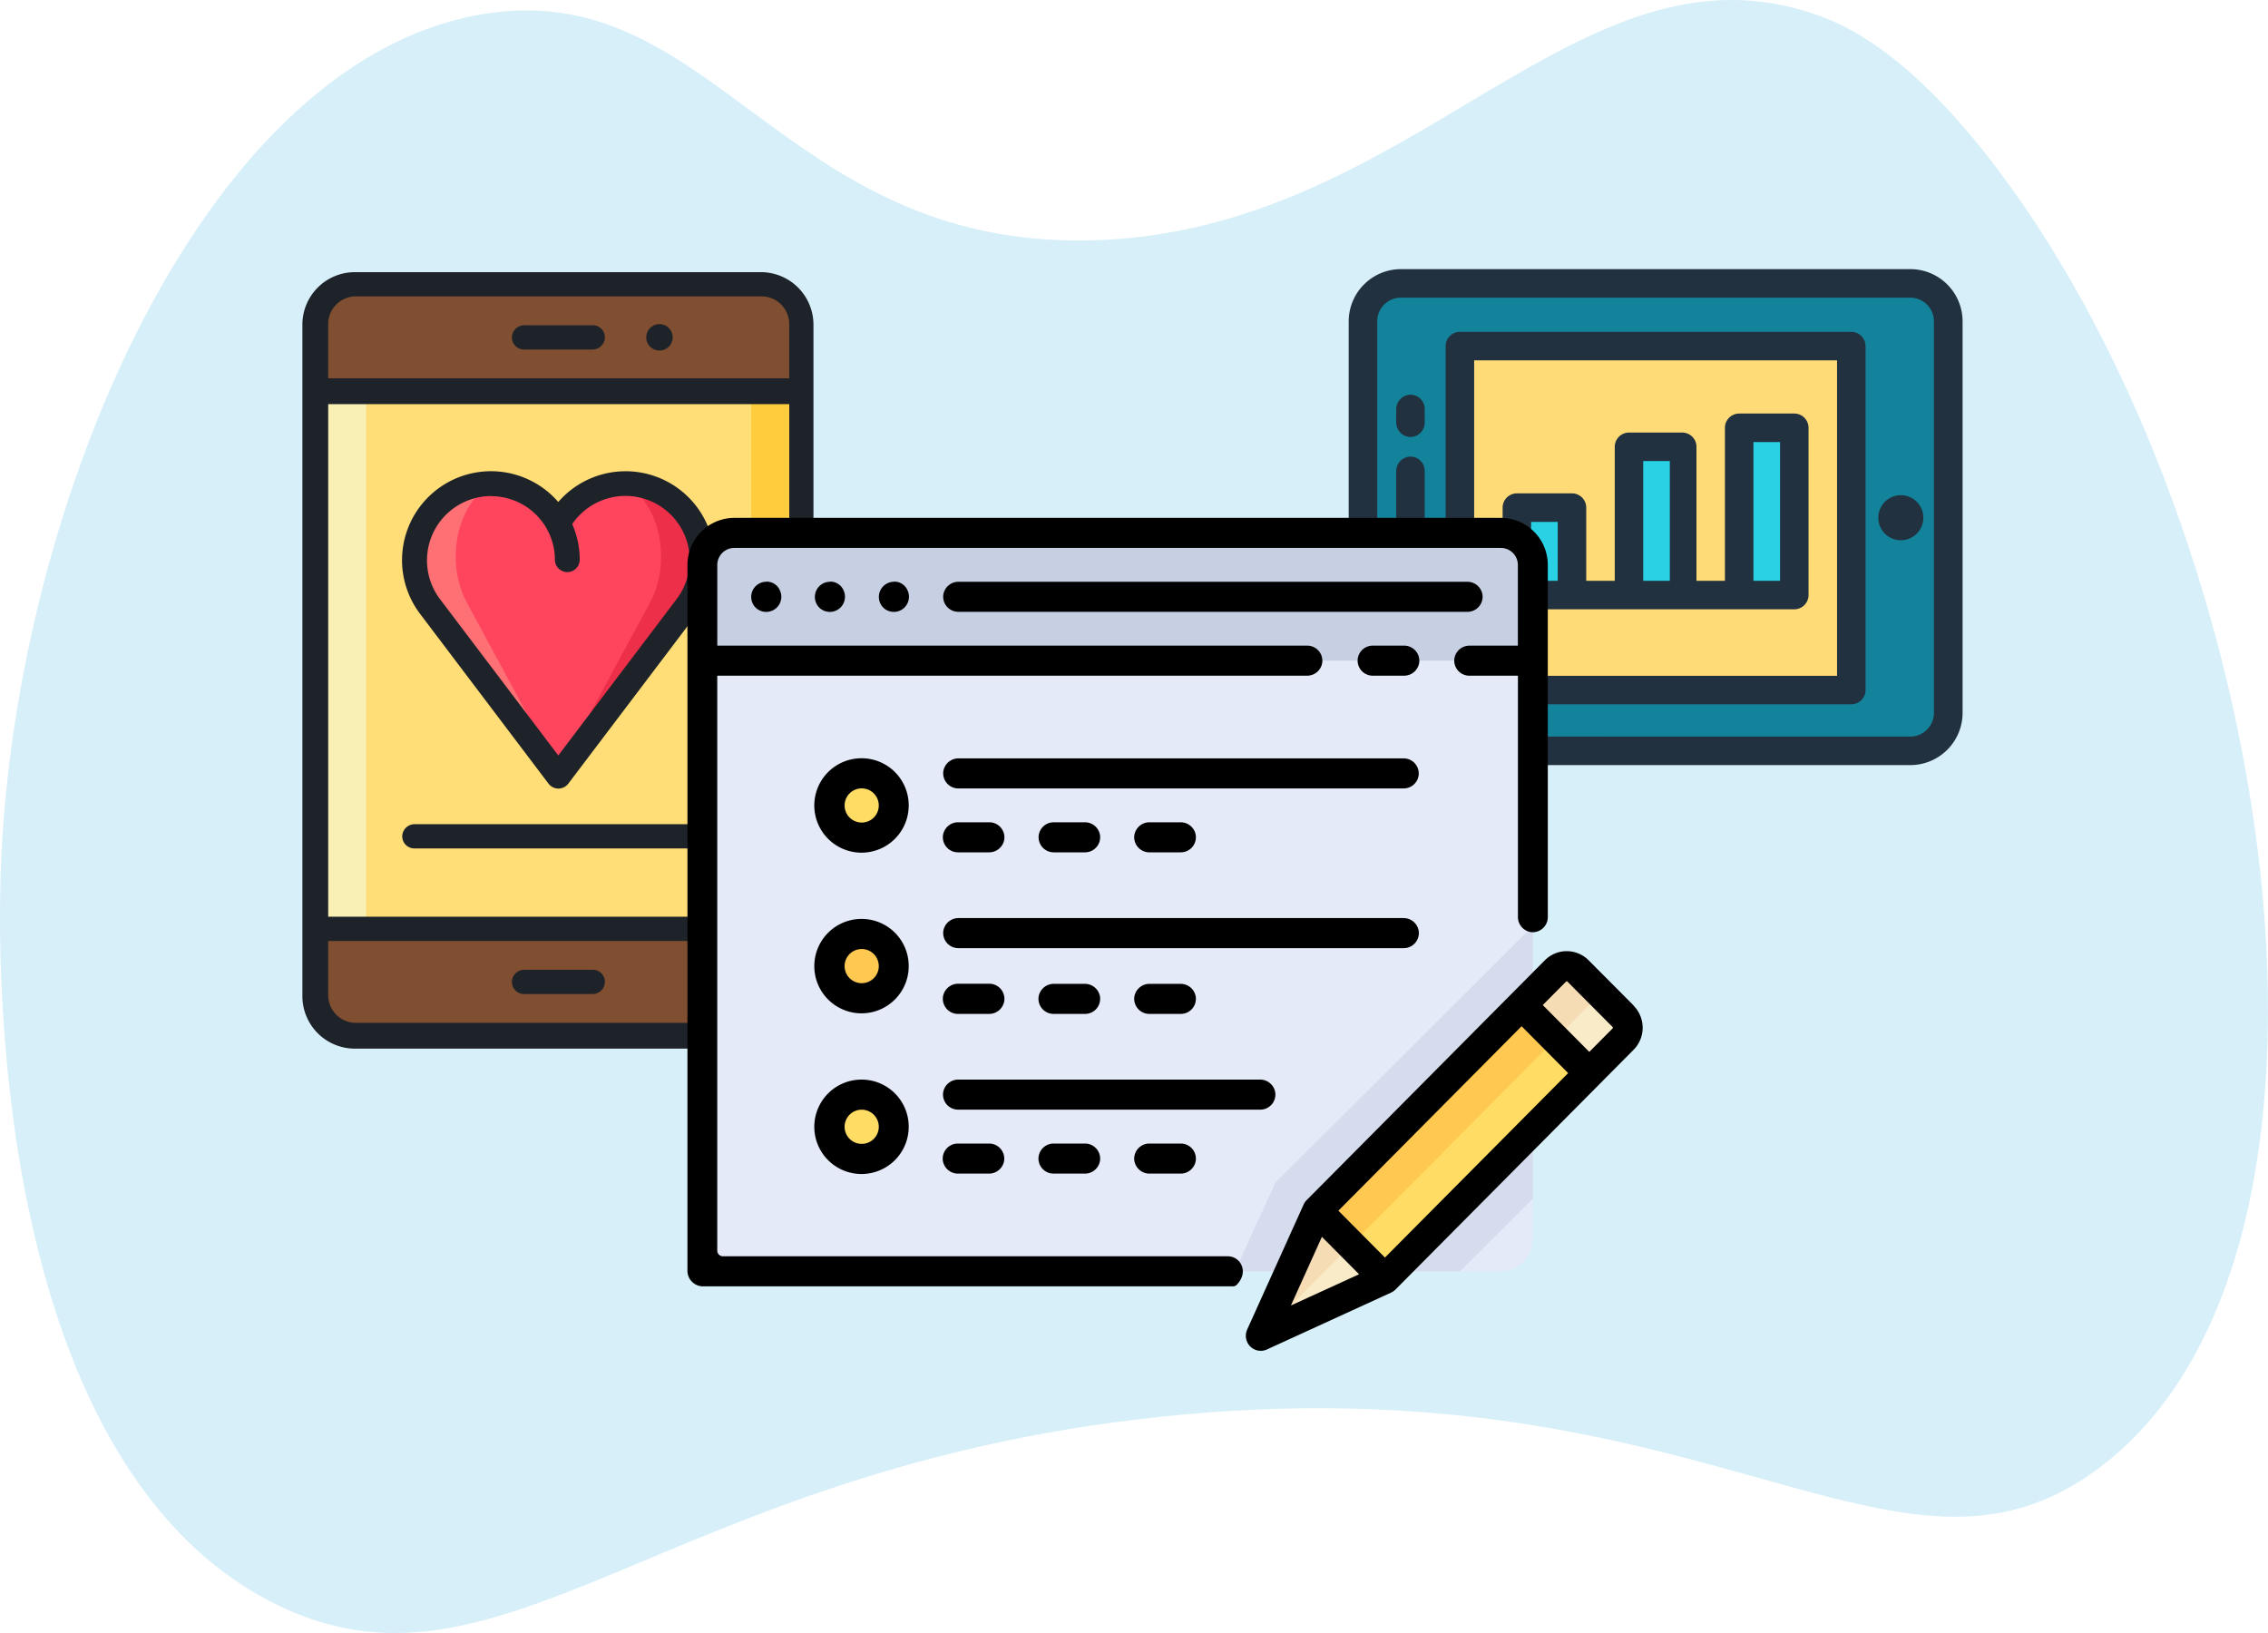 <svg xmlns="http://www.w3.org/2000/svg" viewBox="0 0 750 540">
	<defs>
		<style>
			.a{fill:#d6eff9;}.b{fill:#fd7;}.c{fill:#ffcc3d;}.d{fill:#f9f0b5;}.e{fill:#804e30;}.f{fill:#ed2f49;}.g{fill:#fe7074;}.h{fill:#ff455e;}.i{fill:#1d2328;}.j{fill:#13829b;}.k{fill:#ffdb77;}.l{fill:#28d2e4;}.m{fill:#22313f;}.n{fill:#e4eaf8;}.o{fill:#d5dced;}.p{fill:#c7cfe2;}.q{fill:#ffdc64;}.r{fill:#ffc850;}.s{fill:#faebc8;}.t{fill:#f5dcb4;}
		</style>
	</defs>
	<path class="a"
		  d="M360.53,79.49C467.54,77.08,521.2-23,600.78,4.91c9.44,3.31,30.73,12.45,60.06,51.4,91.8,121.92,128.6,358.29,33,429.34-67.61,50.27-128.55-36.42-310.32-17.13C218.84,486,165.47,568.17,90.26,530-4.71,481.8-.32,309.88.16,291.14,3.19,172.77,64.44,21.91,158.32,4.91,235.68-9.1,257.65,81.8,360.53,79.49Z"/>
	<rect class="b" x="115.04" y="117.08" width="138.91" height="199.59"/>
	<polygon class="c" points="264.99 127.86 264.99 305.73 248.44 316.65 248.44 116.94 264.99 127.86"/>
	<polygon class="d" points="121.06 116.94 121.06 316.65 104.51 305.73 104.51 127.86 121.06 116.94"/>
	<path class="e" d="M265,307.64v21.85a13.26,13.26,0,0,1-13.26,13.26h-134a13.2,13.2,0,0,1-13.25-13.17V307.64Z"/>
	<path class="e" d="M265,106.68v21.93H104.51V106.68a13.2,13.2,0,0,1,13.25-13.17h134A13.2,13.2,0,0,1,265,106.68Z"/>
	<path class="f" d="M206.82,158.62a25,25,0,0,0-3.69.27L184.66,255.3l42.4-56a25.36,25.36,0,0,0-20.24-40.64Z"/>
	<path class="g" d="M166.19,158.89a24.84,24.84,0,0,0-3.69-.27,25.35,25.35,0,0,0-20.23,40.64l42.39,56Z"/>
	<path class="h"
		  d="M218.6,184c0-12.75-6.72-23.3-15.47-25.09a25,25,0,0,0-18.47,13.2,25,25,0,0,0-18.47-13.2c-8.75,1.79-15.47,12.34-15.47,25.09a32.27,32.27,0,0,0,3.66,15.28l30.28,56,30.28-56A32.27,32.27,0,0,0,218.6,184Z"/>
	<path class="i"
		  d="M251.62,90H117.35A17.35,17.35,0,0,0,100,107.35V329.41a17.35,17.35,0,0,0,17.35,17.35h134.3A17.35,17.35,0,0,0,269,329.41V107.35A17.38,17.38,0,0,0,251.62,90ZM108.53,133.63H261v169.5H108.53ZM117.68,98H251.82a9.16,9.16,0,0,1,9.16,9.16V125.1H108.53V107.18A9.16,9.16,0,0,1,117.68,98ZM251.81,338.23H117.68a9.16,9.16,0,0,1-9.15-9.16V311.15H261v18A9.15,9.15,0,0,1,251.81,338.23Z"/>
	<path class="i" d="M218.08,115.92a4.37,4.37,0,1,0-4.37-4.37A4.37,4.37,0,0,0,218.08,115.92Z"/>
	<path class="i"
		  d="M196,320.68H173.46a4.11,4.11,0,0,0-4.16,3.77,4,4,0,0,0,4,4.26h22.56a4.11,4.11,0,0,0,4.16-3.77A4,4,0,0,0,196,320.68Z"/>
	<path class="i"
		  d="M173.3,115.58h22.56a4.11,4.11,0,0,0,4.16-3.77,4,4,0,0,0-4-4.26H173.46a4.11,4.11,0,0,0-4.16,3.77A4,4,0,0,0,173.3,115.58Z"/>
	<path class="i"
		  d="M181.39,259.14a4.11,4.11,0,0,0,6.54,0l42.39-56a29.18,29.18,0,0,0,6-17.76A29.45,29.45,0,0,0,184.61,166,29.41,29.41,0,0,0,139,203.1ZM162.5,164.08a21.07,21.07,0,0,1,21,21,4.1,4.1,0,0,0,8.2,0,29.29,29.29,0,0,0-2.47-11.77,21.26,21.26,0,1,1,34.52,24.8l-39.13,51.71-39.13-51.71a21.27,21.27,0,0,1,17-34.08Z"/>
	<path class="i"
		  d="M232.18,272.54h-95a4.12,4.12,0,0,0-4.12,3.43,4,4,0,0,0,4,4.59h95a4.1,4.1,0,0,0,4.12-3.42A4,4,0,0,0,232.18,272.54Z"/>
	<path class="j"
		  d="M643.93,106.59V236a12.57,12.57,0,0,1-12.57,12.57H463A12.56,12.56,0,0,1,450.4,236V106.59A12.56,12.56,0,0,1,463,94H631.36A12.56,12.56,0,0,1,643.93,106.59Z"/>
	<rect class="k" x="483.07" y="114.13" width="129.44" height="113.73"/>
	<rect class="l" x="501.3" y="167.54" width="18.22" height="28.9"/>
	<rect class="l" x="538.37" y="147.44" width="18.22" height="49.01"/>
	<rect class="l" x="575.44" y="141.15" width="18.22" height="55.3"/>
	<path class="m"
		  d="M631.68,89H463.28A17.28,17.28,0,0,0,446,106.28V235.72A17.28,17.28,0,0,0,463.28,253h168.4A17.28,17.28,0,0,0,649,235.72V106.28A17.28,17.28,0,0,0,631.68,89Zm0,154.57H463.28a7.84,7.84,0,0,1-7.85-7.85V106.28a7.84,7.84,0,0,1,7.85-7.85h168.4a7.84,7.84,0,0,1,7.85,7.85V235.72A7.84,7.84,0,0,1,631.68,243.57Z"/>
	<path class="m"
		  d="M612.2,109.74H482.76a4.71,4.71,0,0,0-4.71,4.71V228.18a4.71,4.71,0,0,0,4.71,4.71H612.2a4.71,4.71,0,0,0,4.71-4.71V114.45A4.71,4.71,0,0,0,612.2,109.74Zm-4.71,113.73h-120V119.16h120Z"/>
	<circle class="m" cx="628.58" cy="171.2" r="7.45"/>
	<path class="m"
		  d="M461.71,155.88v30.65a4.82,4.82,0,0,0,4.12,4.85,4.71,4.71,0,0,0,5.3-4.68v-31a4.71,4.71,0,0,0-5.3-4.67A4.82,4.82,0,0,0,461.71,155.88Z"/>
	<path class="m"
		  d="M461.71,135.42v4.18a4.84,4.84,0,0,0,4.12,4.86,4.72,4.72,0,0,0,5.3-4.68v-4.54a4.71,4.71,0,0,0-5.3-4.68A4.84,4.84,0,0,0,461.71,135.42Z"/>
	<path class="m"
		  d="M501.61,201.48h91.74a4.71,4.71,0,0,0,4.71-4.72V141.47a4.71,4.71,0,0,0-4.71-4.72H575.13a4.72,4.72,0,0,0-4.72,4.72v50.58H561v-44.3a4.71,4.71,0,0,0-4.71-4.71h-17.6a4.71,4.71,0,0,0-4.71,4.71v44.3h-9.43V167.86a4.71,4.71,0,0,0-4.71-4.71H501.61a4.71,4.71,0,0,0-4.71,4.71v28.9A4.71,4.71,0,0,0,501.61,201.48Zm78.23-55.3h8.8v45.87h-8.8Zm-36.45,6.28h8.8v39.59h-8.8Zm-37.07,20.11h8.8v19.48h-8.8Z"/>
	<path class="n"
		  d="M496.32,420.4H242.82a10.59,10.59,0,0,1-10.55-10.63V186.85a10.59,10.59,0,0,1,10.55-10.63H496.33a10.59,10.59,0,0,1,10.55,10.63V409.78A10.59,10.59,0,0,1,496.32,420.4Z"/>
	<path class="o"
		  d="M482.81,420.4l24.07-24V306.94a21.29,21.29,0,0,0-3.5,2.8l-79.59,79.32-2.05,2-1.2,2.63L408.38,420.4Z"/>
	<path class="p" d="M232.27,218.47V186.85a10.59,10.59,0,0,1,10.55-10.63H496.33a10.59,10.59,0,0,1,10.55,10.63v31.62"/>
	<ellipse class="q" cx="285.01" cy="266.35" rx="10.55" ry="10.63"/>
	<ellipse class="r" cx="285.01" cy="319.48" rx="10.55" ry="10.63"/>
	<ellipse class="q" cx="285.01" cy="372.61" rx="10.55" ry="10.63"/>
	<path class="q"
		  d="M458,422.89l-41.05,18.79,18.66-41.33L514.37,321a5.24,5.24,0,0,1,7.46,0l14.93,15a5.35,5.35,0,0,1,0,7.52Z"/>
	<path class="r" d="M446,412.46l83.33-83.91L521.83,321a5.24,5.24,0,0,0-7.46,0l-78.78,79.31-.52,1.15Z"/>
	<polygon class="s" points="416.93 441.68 456.84 423.42 435.07 401.5 416.93 441.68"/>
	<polygon class="t" points="435.07 401.5 416.93 441.68 445.95 412.46 435.07 401.5"/>
	<path class="s" d="M521.83,321a5.24,5.24,0,0,0-7.46,0l-11,11.08,22.39,22.54,11-11.08a5.35,5.35,0,0,0,0-7.52Z"/>
	<path class="t" d="M529.3,328.55,521.83,321a5.24,5.24,0,0,0-7.46,0l-11,11.08,11.2,11.27Z"/>
	<path d="M406.05,415.43h-167a1.88,1.88,0,0,1-1.86-1.87V223.44h195a5.06,5.06,0,0,0,5.05-4.24,5,5,0,0,0-4.88-5.7H237.2V186.84a5.63,5.63,0,0,1,5.61-5.65H496.34a5.63,5.63,0,0,1,5.6,5.65V213.5H486a5.06,5.06,0,0,0-5.05,4.24,5,5,0,0,0,4.89,5.7h16.12v79.7a5.07,5.07,0,0,0,4.22,5.08,5,5,0,0,0,5.66-4.92V186.86a15.56,15.56,0,0,0-15.5-15.61H242.83a15.56,15.56,0,0,0-15.5,15.61V420.19a5.16,5.16,0,0,0,5.14,5.18H407.74a1.74,1.74,0,0,0,1.24-.53C413.13,420.55,410.18,415.43,406.05,415.43Z"/>
	<path d="M464.41,213.5H454a5,5,0,0,0-5,4.24,5,5,0,0,0,4.88,5.7h10.37a5.06,5.06,0,0,0,5.05-4.24A5,5,0,0,0,464.41,213.5Z"/>
	<path d="M253.34,192.38a5,5,0,0,0-4.73,6.39,4.84,4.84,0,0,0,3.16,3.31,5,5,0,0,0,6.18-6.75,4.76,4.76,0,0,0-4.44-3Z"/>
	<path d="M295.56,192.38a5,5,0,0,0-4.73,6.39,4.82,4.82,0,0,0,3.16,3.31,5,5,0,0,0,6.17-6.75,4.74,4.74,0,0,0-4.44-3Z"/>
	<path d="M274.4,192.38a5,5,0,0,0-4.73,6.39,4.82,4.82,0,0,0,3.16,3.31,5,5,0,0,0,6.17-6.75,4.75,4.75,0,0,0-4.44-3Z"/>
	<path d="M485.19,192.38H317a5.06,5.06,0,0,0-5.05,4.24,5,5,0,0,0,4.89,5.7h168.5a5,5,0,0,0,4.89-5.7A5.06,5.06,0,0,0,485.19,192.38Z"/>
	<path d="M285,250.74a15.61,15.61,0,1,0,15.5,15.61A15.57,15.57,0,0,0,285,250.74ZM285,272a5.65,5.65,0,1,1,5.6-5.64A5.63,5.63,0,0,1,285,272Z"/>
	<path d="M464.27,250.78H317a5.06,5.06,0,0,0-5.05,4.24,5,5,0,0,0,4.89,5.7H464.11a5,5,0,0,0,5-4.24A5,5,0,0,0,464.27,250.78Z"/>
	<path d="M316.68,281.85h10.37a5.06,5.06,0,0,0,5.05-4.25,5,5,0,0,0-4.89-5.69H316.84a5.06,5.06,0,0,0-5,4.24A5,5,0,0,0,316.68,281.85Z"/>
	<path d="M390.54,281.85a5,5,0,0,0,4.88-5.7,5.06,5.06,0,0,0-5.05-4.24h-10.2a5.06,5.06,0,0,0-5.05,4.24,5,5,0,0,0,4.88,5.7Z"/>
	<path d="M358.87,281.85a5,5,0,0,0,4.89-5.7,5.06,5.06,0,0,0-5.05-4.24H348.5a5,5,0,0,0-5,4.24,5,5,0,0,0,4.88,5.7Z"/>
	<path d="M285,303.87a15.61,15.61,0,1,0,15.5,15.61A15.57,15.57,0,0,0,285,303.87Zm0,21.25a5.65,5.65,0,1,1,5.6-5.64A5.63,5.63,0,0,1,285,325.12Z"/>
	<path d="M464.1,303.59H317a5.06,5.06,0,0,0-5.05,4.24,5,5,0,0,0,4.89,5.7H464.27a5,5,0,0,0,4.88-5.7A5.06,5.06,0,0,0,464.1,303.59Z"/>
	<path d="M316.68,335.28h10.37A5.06,5.06,0,0,0,332.1,331a5,5,0,0,0-4.89-5.7H316.84a5.06,5.06,0,0,0-5,4.24A5,5,0,0,0,316.68,335.28Z"/>
	<path d="M390.54,335.28a5,5,0,0,0,4.88-5.7,5.06,5.06,0,0,0-5.05-4.24h-10.2a5.06,5.06,0,0,0-5.05,4.24,5,5,0,0,0,4.88,5.7Z"/>
	<path d="M358.87,335.28a5,5,0,0,0,4.89-5.7,5.06,5.06,0,0,0-5.05-4.24h-10.2a5.06,5.06,0,0,0-5.05,4.24,5,5,0,0,0,4.88,5.7Z"/>
	<path d="M285,357a15.61,15.61,0,1,0,15.5,15.61A15.57,15.57,0,0,0,285,357Zm0,21.25a5.65,5.65,0,1,1,5.6-5.64A5.63,5.63,0,0,1,285,378.25Z"/>
	<path d="M416.66,357H316.94a5.06,5.06,0,0,0-5.05,4.24,5,5,0,0,0,4.89,5.7H416.83a5,5,0,0,0,4.88-5.7A5.06,5.06,0,0,0,416.66,357Z"/>
	<path d="M316.68,378.15a5,5,0,0,0-4.89,5.7,5.06,5.06,0,0,0,5,4.24h10.21a5.06,5.06,0,0,0,5.05-4.24,5,5,0,0,0-4.89-5.7Z"/>
	<path d="M380,378.15a5,5,0,0,0-4.88,5.7,5.06,5.06,0,0,0,5.05,4.24h10.2a5.06,5.06,0,0,0,5.05-4.24,5,5,0,0,0-4.88-5.7Z"/>
	<path d="M348.34,378.15a5,5,0,0,0-4.88,5.7,5,5,0,0,0,5.05,4.24h10.2a5.06,5.06,0,0,0,5.05-4.24,5,5,0,0,0-4.89-5.7Z"/>
	<path d="M540.26,332.54l-14.93-15a10.19,10.19,0,0,0-14.46,0l-78.78,79.32a4.87,4.87,0,0,0-1,1.46l-18.66,41.33a5,5,0,0,0,1,5.58,4.91,4.91,0,0,0,5.55,1l41-18.78a5.09,5.09,0,0,0,1.46-1l78.78-79.32a10.36,10.36,0,0,0,0-14.56Zm-97.67,67.81,60.58-61,15.4,15.5-60.59,61ZM437.14,409l12.29,12.37-22.54,10.32Zm96.12-68.91-7.7,7.75-15.39-15.49,7.7-7.75a.31.31,0,0,1,.46,0l14.93,15a.36.36,0,0,1,.1.24A.3.3,0,0,1,533.26,340.05Z"/>
</svg>
